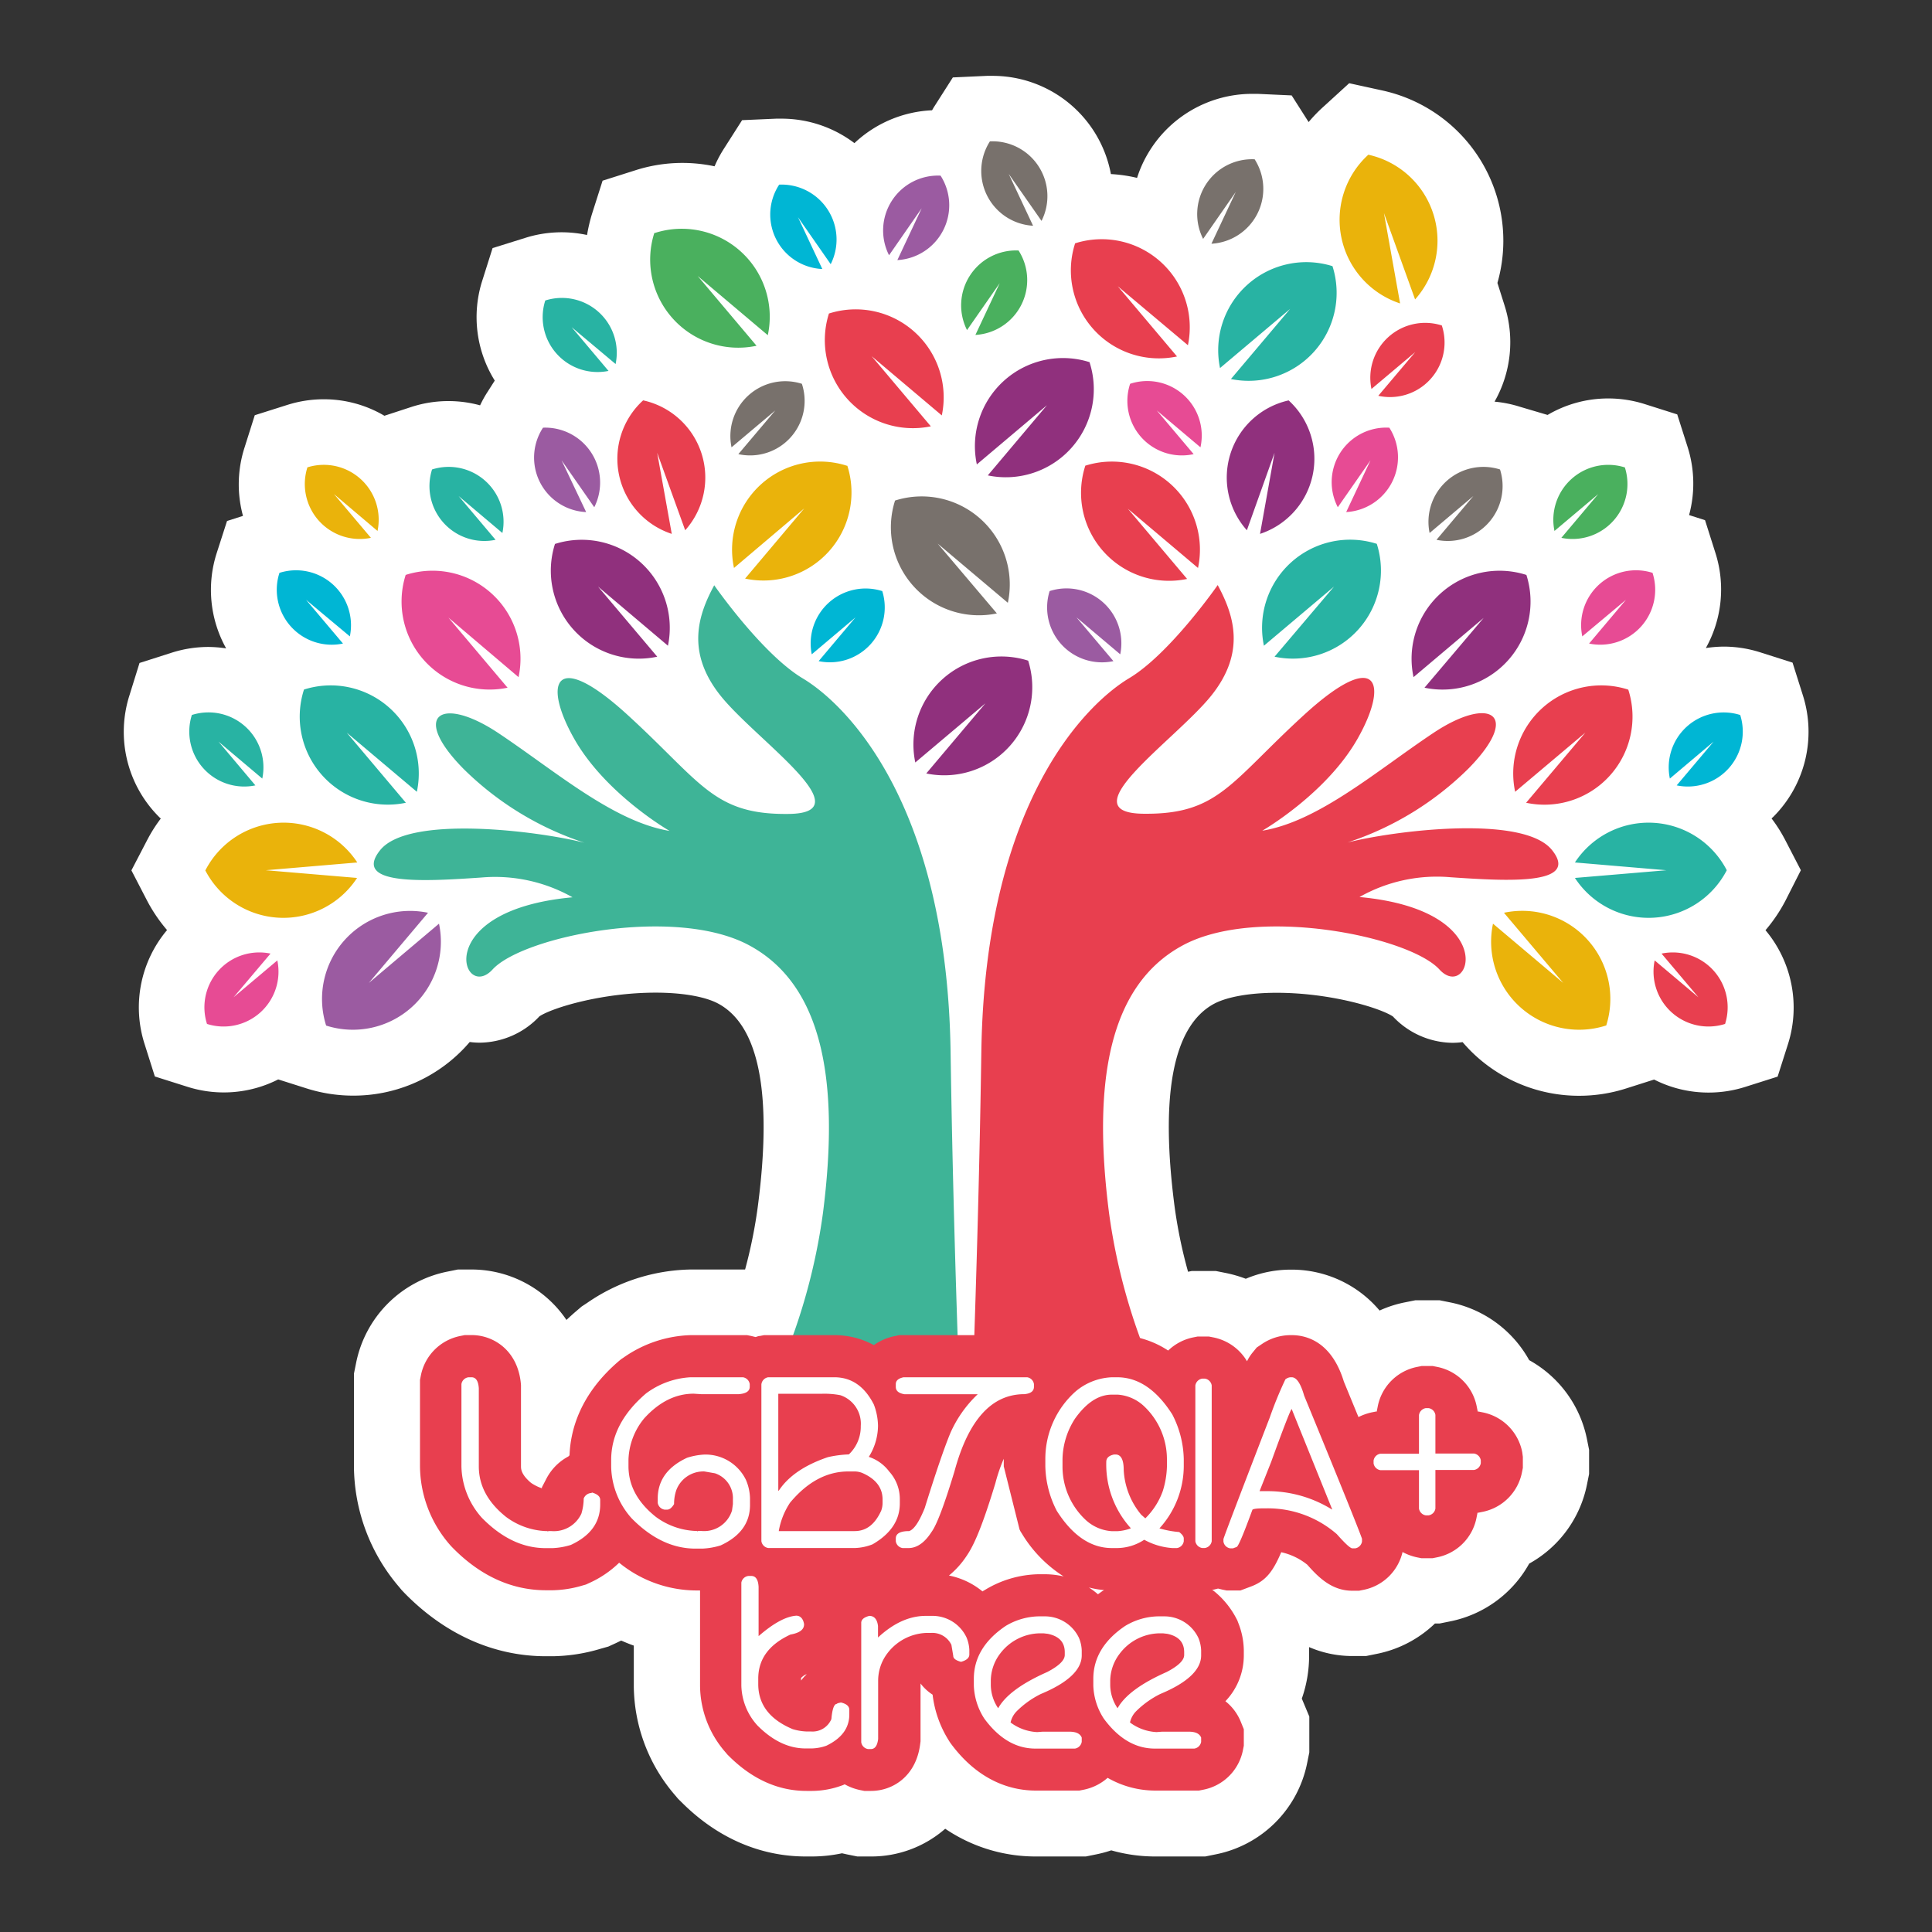 <svg id="Слой_1" data-name="Слой 1" xmlns="http://www.w3.org/2000/svg" xmlns:xlink="http://www.w3.org/1999/xlink" viewBox="0 0 283.46 283.46"><rect x="0" y="0" width="283.46" height="283.46" fill="#333333" stroke="none"/><defs><style>.cls-1,.cls-17{fill:none;}.cls-2{clip-path:url(#clip-path);}.cls-3{clip-path:url(#clip-path-2);}.cls-4,.cls-7{fill:#e83f4f;}.cls-5{fill:#fff;}.cls-6{fill:#3eb497;}.cls-10,.cls-11,.cls-12,.cls-13,.cls-14,.cls-15,.cls-6,.cls-7,.cls-8,.cls-9{fill-rule:evenodd;}.cls-8{fill:#28b3a3;}.cls-9{fill:#e74b94;}.cls-10{fill:#90307d;}.cls-11{fill:#9b5ba1;}.cls-12{fill:#eab30b;}.cls-13{fill:#00b6d4;}.cls-14{fill:#78716c;}.cls-15{fill:#4ab05e;}.cls-16{clip-path:url(#clip-path-3);}.cls-17{stroke:#70236d;stroke-miterlimit:10;stroke-width:2.45px;}.cls-18{fill:#f3f4f5;}.cls-19{fill:#d9d9d9;}.cls-20{fill:#70236e;}.cls-21{fill:#a6529a;}</style><clipPath id="clip-path"><path class="cls-1" d="M-137.1,341.86c-.1-.71-.21-1.43-.31-2.14a6.64,6.64,0,0,0-1.26-2.75,3.72,3.72,0,0,0-1.34-1.13c.07-.27.09-.55.18-.91v-.3c.11-.51.11-1,.21-1.43V333c0-.21.11-.41.11-.61,0-.41.1-.82.1-1.22a12.68,12.68,0,0,0-.21-2.86c-.31-1.12-.52-2.34-.94-3.46a9,9,0,0,0-1.57-3.16c-.42-.61-1-1.22-1.37-1.83a8.46,8.46,0,0,0-.94-1.12l-.63-.82-.63-.81a4.84,4.84,0,0,0-1.05-1,12,12,0,0,0-1.36-1l-.63-.41-.42-.2a11.9,11.9,0,0,1-1.68-1.12l-.73-.51c-.52-.3-.94-.61-1.47-.92a16.83,16.83,0,0,0-3-1.32c-.52-.2-1.15-.51-1.68-.71l-.63-.31c-1-.41-2-.81-3-1.12l-.84-.3a4.23,4.23,0,0,0-2-.34,15.2,15.2,0,0,0,.14-1.91,10.8,10.8,0,0,0-.21-2.64,17.21,17.21,0,0,0-.74-3.16,18.54,18.54,0,0,0-.84-2.24,11.23,11.23,0,0,0-1-1.94c-.32-.51-.63-1-1-1.52a2.06,2.06,0,0,0-.42-.62,9.76,9.76,0,0,0-.94-1.22,16.07,16.07,0,0,0-1.26-1.32,23.2,23.2,0,0,0-1.68-1.63l-.84-.71a17.06,17.06,0,0,0-1.57-1.33c-.42-.3-.94-.61-1.47-.92l-.42-.2-2.2-1.12-.31-.2a3.55,3.55,0,0,0-1-.41c-.63-.2-1.25-.51-1.78-.71a26.27,26.27,0,0,0-4.72-1.23,18,18,0,0,0-6.18.21,12,12,0,0,0-4.83,2.42l-.1-.49a1.49,1.49,0,0,0-.21-.71,6.18,6.18,0,0,0-.53-1.22c-.1-.31-.21-.51-.31-.82-.11-.1-.11-.2-.11-.4l-.1-.51a3.57,3.57,0,0,0-.31-.92l-.53-1.32-.1-.41a12.64,12.64,0,0,0-1.26-2.65l-.11-.2-.63-.92a8.17,8.17,0,0,1-.84-1.12,1.8,1.8,0,0,0-.31-.51l-.21-.41a9.5,9.5,0,0,0-1.78-2.24c-.32-.3-.63-.71-.95-1l-.94-1.12-.21-.2-.31-.31-.11-.1a2.82,2.82,0,0,0-.63-.51l-.63-.41c-.21-.1-.52-.3-.73-.4s-.32-.21-.53-.31-.41-.3-.62-.41l-.32-.2c-.31-.2-.63-.31-.94-.51a7.59,7.59,0,0,0-1.58-.71l-.52-.21-1.57-.61-.95-.3a7.42,7.42,0,0,0-1.67-.41l-1.16-.2a9.77,9.77,0,0,0-1.05-.31,25.86,25.86,0,0,0-3.88-.61h-.62l-.42-.1a1.39,1.39,0,0,0-.63-.1h-1.89a5.36,5.36,0,0,0-1.26.1h-.42l-.94.1a9.51,9.51,0,0,0-1.68.2l-.63.11-.63.2a5.51,5.51,0,0,1-1.26.2,7.22,7.22,0,0,0-2.09.61l-.32.21c-.21.1-.31.2-.52.3s-.32.1-.63.21a10,10,0,0,0-2.83,1.32,7.5,7.5,0,0,0-1.16.82c-.31.3-.84.71-1.25,1.12a9.4,9.4,0,0,0-.83.78l-.12-.27a5.15,5.15,0,0,1-.31-.72c-.21-.3-.42-.71-.63-1a2.66,2.66,0,0,1-.53-.61l-.21-.3-.21-.51a1.81,1.81,0,0,0-.52-.72l-.73-1-.21-.31-.95-1a8.93,8.93,0,0,0-1.05-.91l-.21-.11a6.89,6.89,0,0,0-.83-.61c-.42-.2-.74-.51-1.16-.71-.1-.1-.31-.2-.42-.41l-.31-.2a11.09,11.09,0,0,0-2.31-1.43c-.73-.3-1.47-.81-2.31-1.22l-.21-.1c-.1-.1-.2-.1-.41-.1l-.21-.11c-.21-.1-.53-.2-.74-.3s-.42-.1-.63-.2l-.73-.21c-.21,0-.32-.1-.53-.1l-.62-.2-.32-.11c-.31-.1-.63-.1-.94-.2a8.54,8.54,0,0,0-1.58-.2l-.52-.11a8.29,8.29,0,0,1-1.57-.1h-1a7.69,7.69,0,0,0-1.57.21,3.22,3.22,0,0,1-1.05.2,3.38,3.38,0,0,1-1,.1l-1.78.31a10.83,10.83,0,0,0-1.78.51c-.21.1-.32.1-.53.2a.39.39,0,0,0-.31.1,5.14,5.14,0,0,0-.53.1c-.2.11-.41.11-.62.31l-.95.41c-.31.2-.73.3-1.05.51l-.31.2c-.21.1-.53.31-.74.41a10.34,10.34,0,0,0-1.36.81c-.1.1-.31.21-.42.31l-.42.41c-.31.2-.63.4-1.05.71a20,20,0,0,0-1.57,1.32l-.21.31c-.1.1-.21.3-.31.41a3,3,0,0,1-.53.4,8.9,8.9,0,0,0-1.88,2l-.74,1-.84,1.22a3.9,3.9,0,0,0-.52.92l-.53.91a2.45,2.45,0,0,1-.42.72l-.21.3-.31.61c-.1.21-.21.51-.31.72s-.32.71-.42,1l-.32.4a3.19,3.19,0,0,0-.42.82c-.1.2-.1.51-.21.71s0,.1-.1.2c-.11.41-.21.72-.32,1.13l-.1.2c-.11.1-.11.3-.21.41-.11.3-.11.61-.21.91a15,15,0,0,0-.42,2.14,24.31,24.31,0,0,1-.42,2.65,10.81,10.81,0,0,0-.31,2.65,9.14,9.14,0,0,1-.11,1.73v1.73l-.1.71c0,.31-.11.72-.11,1a4.66,4.66,0,0,0,.11,1.23.9.9,0,0,0,.1.5v.31a6.72,6.72,0,0,1,.11,1.43v2a20.87,20.87,0,0,0,.41,2.45,5.36,5.36,0,0,1,.11,1.32v.51c.1.82.21,1.63.31,2.45l.11.61c.1.51.21,1.32.84,1.52h.06l-.17.11c-1.05.71-2.09,1.42-3,2.14-.63.5-1.47,1-2.2,1.63l-1.15.81c-1.26.92-2.83,2-4.3,3.26l-2.73,2.34a39.23,39.23,0,0,0-4.09,3.77,40.5,40.5,0,0,1-3.77,3.46,33.91,33.91,0,0,0-4,3.67c-.94.92-1.78,1.83-2.72,2.85-1.26,1.43-2.52,2.85-3.57,4.18A25.72,25.72,0,0,0-330,341.55a26.82,26.82,0,0,0-.42,10,13.26,13.26,0,0,0,.63,2.85c.21.91.53,1.73.74,2.65s.42,1.73.63,2.64c.42,1.53.84,3.06,1.36,4.79.31.92.63,1.73.94,2.55l.63,1.53c.63,1.52,1.16,3.26,1.89,5a45.91,45.91,0,0,0,1.78,4.27c.42.92.95,1.84,1.37,2.75.31.62.73,1.33,1,1.94l.95,1.83c.42.82.84,1.53,1.36,2.45.74,1.32,1.78,3,2.73,4.48.94,1.73,1.78,3.46,2.72,5.3l.74,1.42c1.57,3.06,3.35,6.32,5.66,10.09l.42.61a87.18,87.18,0,0,0,6.29,9,11.4,11.4,0,0,0,1.05,1.22l.63.82c.31.4.63.71.94,1.12s.95,1,1.37,1.63a19.1,19.1,0,0,0,2.09,2,2.57,2.57,0,0,0,.63.51c.84.72,1.57,1.53,2.62,2.35l.84.71h0a4.92,4.92,0,0,0-.31,2.44,21.71,21.71,0,0,0,.21,2.45c.1.92.21,1.83.31,2.65.11.51.11,1.12.21,1.73s.11,1.12.21,1.63v1.42l.11,1.74a11.23,11.23,0,0,1,.1,1.83c.11,1.22.11,2.34.11,3.56v4.59l.1,2.85v.2a58.33,58.33,0,0,1-.1,6.11,20.65,20.65,0,0,0-.11,2.55v6.62a20,20,0,0,1-.21,2.65,25.43,25.43,0,0,0-.21,2.85v1.83a14,14,0,0,1-.1,1.94l-.11.92a5,5,0,0,0-.1,1.22c-.11,1.32-.21,2.75-.32,4.18-.21,1.93-.42,3.66-.63,5.39-.1.92-.21,1.73-.31,2.55s-.21,1.63-.32,2.44l-.1.62c-.11.61-.11,1.22-.21,1.83v1.12a3.59,3.59,0,0,1-.11,1c-.1.71-.31,1.53-.41,2.34s-.32,1.53-.53,2.34a17.88,17.88,0,0,0-.21,2V508c-.1.91-.21,1.83-.31,2.75l-.21,1.73c-.11.4-.11.81-.21,1.22l-.21.71a17.85,17.85,0,0,0-.42,2.55,15,15,0,0,0-.21,1.63c-.11.71-.21,1.32-.32,2.65a5.73,5.73,0,0,1-.42,2.34,10,10,0,0,0-.62,2.55,10.37,10.37,0,0,0-.21,1.83,19.38,19.38,0,0,1-.42,2.55,76,76,0,0,0-1.79,9.88,6.79,6.79,0,0,0-.1,1.42,5.85,5.85,0,0,1-.11,1.33c-.1.4-.21.81-.31,1.22a17.42,17.42,0,0,0-.42,2.34c0,.41-.1.82-.1,1.32v.82a23,23,0,0,1-.42,2.55c-.11.71-.32,1.42-.42,2.14a7,7,0,0,0-.11,1.52c0,.31-.1.72-.1,1s-.11.71-.11,1a5.21,5.21,0,0,0-.21,1.32c-.21,1.53-.42,3.47-.73,5.4l-.11.72c-.21,1.63-.42,3.36-.73,5.5v.4c-.11,1.73-.32,3.47-.42,5.2v1.22l-.11.71a3.21,3.21,0,0,0-.1,1v1.83a8.63,8.63,0,0,1-.11,1.63c-.1,1.33-.2,2.75-.31,4.08l-.1,1.12a28.36,28.36,0,0,0-.11,3v1.53c0,.31,0,.41.11.51a13.94,13.94,0,0,1,.1,2v3a18.1,18.1,0,0,0,.31,2.14v.21a6,6,0,0,0,.35,1.25v0a.26.26,0,0,0,.1.21c.07.15.12.3.19.45.21.41.53.51.74.41a.56.56,0,0,0,.2-.37c6,1.7,33.62,3.15,62.23,3.93s58.21.88,68.23-.09l-8.92-.55c3.82-.18,7.61-.37,11.32-.59,0,.17.07.35.11.52s.07.17.1.25c.59-.14.92-.29.94-.45a27.66,27.66,0,0,0,.32-3.77v-3.57c0-1.22-.11-2.34-.11-3.46a19.91,19.91,0,0,1-.1-2.44v-2.65a21.69,21.69,0,0,0,0-2.55v-5c0-2.65,0-5.4-.11-8.15v-.71c0-.92-.1-1.83-.1-3-.1-1.33-.21-2.65-.21-3.87v-2.86c0-2.64-.1-5.29-.21-7.84s-.1-4.89-.21-7.64v-.71c0-.41-.1-.71-.1-1.12V545c-.11-.71-.11-1.53-.21-2.24l-.21-1.94-.21-2.14a7.08,7.08,0,0,1-.11-1.52c0-.61-.1-1.33-.1-1.94v-.92a27.52,27.52,0,0,0-.21-2.85c-.11-1.53-.21-3-.42-4.58,0-.51-.11-1-.11-1.63-.1-1.43-.21-3-.31-4.38l-.21-2.55c-.21-1.63-.32-3-.53-4.48-.1-1-.21-2-.41-3s-.11-1.74-.21-3c-.21-3.46-.53-7-.95-10.59a10.08,10.08,0,0,1-.1-1.63v-2.75a15.88,15.88,0,0,0-.21-2l-.32-3-.31-3.36-.11-1.13c-.1-.91-.1-1.62-.21-2.54-.1-1.33-.21-3-.31-4.58-.11-.51-.11-1.13-.21-1.63l-.21-1.74c-.11-1.12-.21-2.34-.21-3.46-.11-1.93-.21-3.87-.42-5.91l-.1-.91a8.13,8.13,0,0,1-.11-1.63V447.08c.11-1.43.11-2.86.21-4.38l.31-3.26c.11-1,.21-1.94.42-3,.11-.81.21-1.63.32-2.44l.21-.92.42-1.93c.21-.82.31-1.63.52-2.45a21.53,21.53,0,0,1,.95-3.05c.1-.51.41-.92.52-1.43h0c.11-.2.31-.51.42-.71l.21-.31c.1-.2.31-.41.42-.61a4.85,4.85,0,0,0,.52-1.32,2.69,2.69,0,0,1,.42-.72l.11-.3a4.92,4.92,0,0,0,.52-1.33l.11-.3a.77.77,0,0,0-.08-.88,10.08,10.08,0,0,1,.92-1.67l.31-.41.63-1.12c.42-.81.84-1.52,1.36-2.34,1.16-1.73,2.52-3.56,3.78-5.4,1.57-2.14,3.35-4.27,5.24-6.41a76.87,76.87,0,0,0,5-6.42c.53-.71.95-1.43,1.47-2.14a24.36,24.36,0,0,0,1.36-2.24c.53-.92,1-1.94,1.47-2.85l.95-2.14c.31-.71.62-1.43.94-2.14.42-1,.73-2,1.15-3.06.42-1.32.74-2.75.95-3.76.1-.51.21-1,.31-1.53l.21-.92c.21-1.32.53-2.75.84-4.48l.42-2,.63-4c.31-2.55.63-5.09.73-7.54.11-.91.32-2.75.53-4.07.1-.61.21-1.22.31-1.63A30.83,30.83,0,0,0-137.1,341.86Z"/></clipPath><clipPath id="clip-path-2"><rect class="cls-1" x="-464.12" y="235.13" width="428.7" height="429.5"/></clipPath><clipPath id="clip-path-3"><path class="cls-1" d="M565.72,106.27,565.6,105a19.24,19.24,0,0,0-.5-3.36c.1.33.15.59.18.73l0-.2a107.76,107.76,0,0,0-13.7-39.31c-1.66-2.86-2.37-4-4-6.39s-5.39-7.29-7.43-9.66a116.87,116.87,0,0,0-13.21-12.93,119.27,119.27,0,0,0-16.07-11c-1.57-.86-7.89-4-9.5-4.7l-1.36-.6a104,104,0,0,0-14.41-4.85l-2.48-.62a47.55,47.55,0,0,0-4.94-1.07l-3.08-.5A76.91,76.91,0,0,0,464,9.41c-2.43-.12-4.07-.17-5.65-.17s-3.23,0-5.66.17a76.62,76.62,0,0,0-11.1,1.14l-3.08.5a46.91,46.91,0,0,0-4.93,1.07l-2.47.61a104.22,104.22,0,0,0-14.43,4.86l-1.37.6c-1.61.69-7.93,3.84-9.5,4.7a119.27,119.27,0,0,0-16.07,11A113.43,113.43,0,0,0,369.07,56.5c-1.62,2.4-2.33,3.53-4,6.39a106.18,106.18,0,0,0-12.59,32.92,107.49,107.49,0,0,0,6.3,63.25c1.28,3,4.59,9.63,6.22,12.41,1.15,2,4.23,6.69,5.57,8.56l.71,1a8.08,8.08,0,0,0,6.63,3.55,8.69,8.69,0,0,0,5.52-2.12c.61-.49,1.21-.95,1.77-1.36l1.77-1.33a4.87,4.87,0,0,0,0,.66l-2,4.36c-.46,1-1.42,3.26-1.8,4.44A9.35,9.35,0,0,0,383,195c-.64.7-1.31,1.43-1.53,1.69-.54.61-6,6.49-7.65,8.27A8.84,8.84,0,0,0,371.1,211a10.27,10.27,0,0,0,1.27,4.58,15.76,15.76,0,0,0,9.12,8.08,8.74,8.74,0,0,0,2.91.52c3.81,0,5.68-2.08,8.76-5.52l.14-.15c.77-.87,1.53-1.71,1.72-1.91.38-.4,1.61-1.8,1.86-2.08.63-.71,1.22-1.38,1.41-1.58l.52-.57c.29.55.55,1,.72,1.27,2,3.19,4.86,4,9.64,5.45.3.09.95.29,1.45.46.78.25,1.95.58,2.79.78l1.61.41,1.56.45c.49.14,1.48.39,2.19.57l.43.11a33.86,33.86,0,0,1,2.5,4.29c.69,1.4,3.82,8.64,4.29,9.88a7.76,7.76,0,0,0,7.4,5.65,9,9,0,0,0,4.66-1.45c.45-.24,2.81-1.46,5.47-2.81,6.74-3.44,8.84-4.58,10-5.32A19.85,19.85,0,0,0,458.1,229a10,10,0,0,0,2.13-2.41,8.59,8.59,0,0,0,1,1.3,14.28,14.28,0,0,0,4.24,3.2,76.45,76.45,0,0,0,7.94,4.23c2.5,1.24,5.81,2.89,7.35,3.67,3.29,1.65,4.65,2.1,6.34,2.1h3l2.19-2.06c1.38-1.29,1.8-2.35,3.36-6.31,2.94-7.43,4.69-10.39,5.45-11.48.11,0,3.4-1,3.4-1,3.16-.91,4.09-1.2,8.29-2.54l6.17-2,1.82-3.34c.87,1,1.87,2.07,2.57,2.83l1.69,1.89c.73.83,1.84,2.06,2.46,2.73s1,1.15,1.14,1.27a8.07,8.07,0,0,0,10.21,2.25l1.44-.73a15.26,15.26,0,0,0,4-2.85s4.13-4.45,4.13-8.76c0-3-1.74-5.15-3.37-6.88-2-2.14-2.41-2.55-4.29-4.6-1-1.1-2.15-2.34-2.55-2.76l-1.86-2a9.38,9.38,0,0,0,0-7.29c-.49-1.29-1.25-3-2-4.52a19.52,19.52,0,0,0-1.81-3.09l0-.09c.44.35,1,.73,1.57,1.14.36.23.73.49.91.61a7.76,7.76,0,0,0,4.63,1.52c4.44,0,6.34-2.89,9-6.88,9.22-14,15.58-34.41,16.89-46.49A104.29,104.29,0,0,0,565.72,106.27Z"/></clipPath></defs><g class="cls-2"><g class="cls-3"><path class="cls-4" d="M-194.72,603.33l201.1,7.9V234.83l-166.8,2.8Z"/></g></g><path class="cls-5" d="M264.22,127.68l-2.3-4.44a21.68,21.68,0,0,0-2-3.16l.24-.22A17.65,17.65,0,0,0,264.51,102L263,97.22l-4.77-1.52a17.7,17.7,0,0,0-5.36-.83,18.47,18.47,0,0,0-2.59.21,17.63,17.63,0,0,0,1.39-14l-1.51-4.76-2.34-.75a17.7,17.7,0,0,0-.22-10l-1.52-4.77-4.76-1.51a17.75,17.75,0,0,0-5.36-.83,17.51,17.51,0,0,0-8.9,2.42L223,59.68a17.54,17.54,0,0,0-3.72-.75,17.67,17.67,0,0,0,1.47-14.1l-1.05-3.32a22.56,22.56,0,0,0-16.86-28.23l-4.89-1.07-3.69,3.37A22,22,0,0,0,192,17.91L189.51,14l-5-.23h-.81a17.74,17.74,0,0,0-15.33,8.85,17.09,17.09,0,0,0-1.54,3.48,21.29,21.29,0,0,0-3.84-.56,17.65,17.65,0,0,0-17.39-14.41h-.8l-5,.23-2.69,4.22c-.13.19-.24.4-.36.6A17.76,17.76,0,0,0,125.36,21a17.72,17.72,0,0,0-10.68-3.59l-.8,0-5,.22-2.69,4.22a17.82,17.82,0,0,0-1.35,2.55A22.64,22.64,0,0,0,93.17,25l-4.76,1.51-1.52,4.77a24.35,24.35,0,0,0-.76,3.2,17.67,17.67,0,0,0-9.09.43L72.27,36.4l-1.51,4.77a17.59,17.59,0,0,0,1.83,14.67L71.5,57.55a16.36,16.36,0,0,0-1.06,1.92,17.6,17.6,0,0,0-10,.21L56.4,61a17.47,17.47,0,0,0-8.89-2.42,17.7,17.7,0,0,0-5.36.83l-4.77,1.51-1.51,4.77a17.61,17.61,0,0,0-.22,10l-2.34.75L31.8,81.13a17.63,17.63,0,0,0,1.38,14,18.47,18.47,0,0,0-2.59-.21,17.75,17.75,0,0,0-5.36.83l-4.76,1.52L19,102a17.63,17.63,0,0,0,4.36,17.88c.07.08.16.14.23.22a21.63,21.63,0,0,0-2,3.16l-2.31,4.44,2.3,4.44a23.11,23.11,0,0,0,2.93,4.32,17.61,17.61,0,0,0-3.3,16.71l1.51,4.77,4.77,1.51a17.64,17.64,0,0,0,13.33-1.08l4.16,1.32a22.61,22.61,0,0,0,6.83,1.06h0a22.4,22.4,0,0,0,15.95-6.61c.41-.41.79-.83,1.16-1.26a11.67,11.67,0,0,0,1.46.1,12.17,12.17,0,0,0,8.77-3.87c1.92-1.26,9.17-3.47,17.06-3.47,3.9,0,7.23.58,9.13,1.59,6,3.19,8,13.15,5.87,29.6a71.54,71.54,0,0,1-1.89,9.43h-8a27.5,27.5,0,0,0-15.16,4.89l-.82.54-.75.64c-.52.44-1,.88-1.48,1.33a16.83,16.83,0,0,0-13.93-7.4h-2l-1.54.31A17.07,17.07,0,0,0,52.24,200l-.31,1.54v13.63a27.46,27.46,0,0,0,6.62,17.66l.4.48.43.45c5.88,6,13.05,9.24,20.71,9.24h1a25.4,25.4,0,0,0,7-1.09l1.17-.33,1.11-.51.77-.37c.61.27,1.23.52,1.85.74v5.92a24.78,24.78,0,0,0,6.08,16.06l.42.5.47.46c5.23,5.26,11.55,8,18.29,8h.88a21.55,21.55,0,0,0,4.41-.47l.71.16,1.54.31h2a16.47,16.47,0,0,0,10.89-4.07,23.62,23.62,0,0,0,13.27,4.07h7.36l1.53-.31a18.28,18.28,0,0,0,2.2-.59,23.66,23.66,0,0,0,6.43.9h7.36l1.53-.31a17.07,17.07,0,0,0,13.43-13.43l.31-1.53v-5.26L191,249.22a19,19,0,0,0,1.07-6.34v-.74c0-.16,0-.32,0-.48a16,16,0,0,0,6.36,1.31h2l1.53-.31a17.12,17.12,0,0,0,8.57-4.46h.68l1.53-.31a17.07,17.07,0,0,0,11.62-8.48,17.08,17.08,0,0,0,8.48-11.61l.31-1.54v-3.54l-.31-1.55a17.08,17.08,0,0,0-8.48-11.61,17.1,17.1,0,0,0-11.62-8.48l-1.54-.31h-3.53l-1.54.31a16.68,16.68,0,0,0-3.72,1.2,16.85,16.85,0,0,0-12.85-6h-.21a16.93,16.93,0,0,0-6.57,1.34,18.5,18.5,0,0,0-2.84-.83l-1.55-.31h-3.54l-.54.11a70.66,70.66,0,0,1-2-9.74c-2.12-16.45-.14-26.41,5.86-29.6,1.91-1,5.23-1.59,9.13-1.59,7.89,0,15.14,2.21,17.06,3.47a12.19,12.19,0,0,0,8.77,3.87,11.67,11.67,0,0,0,1.46-.1c.37.43.76.85,1.16,1.26a22.42,22.42,0,0,0,15.95,6.61h0a22.62,22.62,0,0,0,6.84-1.06l4.15-1.32a17.58,17.58,0,0,0,8,1.91h0a17.75,17.75,0,0,0,5.36-.83l4.76-1.51,1.52-4.77a17.66,17.66,0,0,0-3.3-16.71,23.07,23.07,0,0,0,2.92-4.32Z"/><path class="cls-6" d="M114.48,200.69A88.45,88.45,0,0,0,120.74,178c2.48-19.33,0-33.55-10.91-39.35s-33.14-1.25-37.56,3.59S63,133.58,84,131.65a23.12,23.12,0,0,0-13.4-2.9c-8.15.55-19,1.24-14.84-4s23.2-2.83,30-1.1A45.3,45.3,0,0,1,68,112.8c-7.87-8-3.18-10.77,5.11-5.25s16.85,13,25.13,14.36c0,0-9.39-5.39-14-13.53s-3-13.4,7.87-3.46,12.57,14.64,23.62,14.5-4.7-10.77-9.94-17.26-3.32-12-1-16.29c0,0,7,10.08,13,13.67s21.13,17.81,21.68,54.82c.25,16.95.74,33.43,1.19,46.33Z"/><path class="cls-7" d="M169,200.69A88,88,0,0,1,162.72,178c-2.48-19.33,0-33.55,10.91-39.35s33.14-1.25,37.56,3.59,9.26-8.7-11.73-10.63a23.07,23.07,0,0,1,13.39-2.9c8.15.55,19.06,1.24,14.85-4s-23.2-2.83-30-1.1a45.3,45.3,0,0,0,17.74-10.84c7.87-8,3.18-10.77-5.11-5.25s-16.84,13-25.13,14.36c0,0,9.39-5.39,14-13.53s3-13.4-7.87-3.46-12.57,14.64-23.61,14.5,4.69-10.77,9.94-17.26,3.31-12,1-16.29c0,0-7,10.08-13,13.67s-21.13,17.81-21.68,54.82c-.25,16.95-.74,33.43-1.19,46.33Z"/><path class="cls-8" d="M44.6,101.17a12.92,12.92,0,0,1,16.56,15l-10.29-8.68,8.68,10.29A12.92,12.92,0,0,1,44.6,101.17"/><path class="cls-9" d="M59.52,84.35a12.91,12.91,0,0,1,16.56,15L65.79,90.61l8.68,10.29A12.92,12.92,0,0,1,59.52,84.35"/><path class="cls-10" d="M81.48,79.79A12.92,12.92,0,0,1,98,94.74L87.74,86.06l8.69,10.29a12.91,12.91,0,0,1-15-16.56"/><path class="cls-11" d="M47.85,150.47a12.91,12.91,0,0,0,16.56-14.95l-10.29,8.69,8.68-10.29a12.92,12.92,0,0,0-14.95,16.55"/><path class="cls-12" d="M30.11,127.68a12.91,12.91,0,0,0,22.28,1.13L39,127.68l13.42-1.14a12.92,12.92,0,0,0-22.28,1.14"/><path class="cls-12" d="M124.25,68.33a12.92,12.92,0,0,0-16.56,15L118,74.59l-8.68,10.3a12.92,12.92,0,0,0,15-16.56"/><path class="cls-9" d="M30.37,150.23a8.05,8.05,0,0,0,10.32-9.32l-6.42,5.41,5.42-6.41a8.05,8.05,0,0,0-9.32,10.32"/><path class="cls-8" d="M28.15,104.9a8.06,8.06,0,0,1,10.33,9.33l-6.42-5.42,5.41,6.42a8.06,8.06,0,0,1-9.32-10.33"/><path class="cls-13" d="M41,84.05a8.06,8.06,0,0,1,10.33,9.32L44.9,88l5.42,6.42A8.06,8.06,0,0,1,41,84.05"/><path class="cls-8" d="M63.39,68.88A8.05,8.05,0,0,1,73.71,78.2l-6.42-5.42,5.42,6.42a8.05,8.05,0,0,1-9.32-10.32"/><path class="cls-7" d="M94.36,58.74a11.6,11.6,0,0,1,6.17,19.06L96.42,66.43l2.14,11.9a11.6,11.6,0,0,1-4.2-19.59"/><path class="cls-14" d="M117.65,56.31a8.05,8.05,0,0,0-10.32,9.32l6.42-5.41-5.42,6.41a8,8,0,0,0,9.32-10.32"/><path class="cls-11" d="M79.63,62.75a8.06,8.06,0,0,1,7.56,11.67l-4.8-6.89L86,75.13a8,8,0,0,1-6.33-12.38"/><path class="cls-12" d="M45.07,68.58A8.05,8.05,0,0,1,55.39,77.9L49,72.49l5.42,6.42a8.06,8.06,0,0,1-9.32-10.33"/><path class="cls-13" d="M129.43,86.72A8.06,8.06,0,0,0,119.1,96l6.42-5.42L120.11,97a8.05,8.05,0,0,0,9.32-10.32"/><path class="cls-7" d="M238.86,101.17a12.92,12.92,0,0,0-16.56,15l10.3-8.68-8.69,10.29a12.92,12.92,0,0,0,15-16.56"/><path class="cls-10" d="M223.94,84.35a12.91,12.91,0,0,0-16.55,15l10.29-8.69L209,100.9a12.91,12.91,0,0,0,14.95-16.55"/><path class="cls-8" d="M202,79.79a12.92,12.92,0,0,0-16.56,14.95l10.29-8.68L187,96.35a12.92,12.92,0,0,0,15-16.56"/><path class="cls-12" d="M235.61,150.47a12.91,12.91,0,0,1-16.56-14.95l10.3,8.69-8.69-10.29a12.92,12.92,0,0,1,15,16.55"/><path class="cls-8" d="M253.35,127.68a12.91,12.91,0,0,1-22.28,1.13l13.42-1.13-13.42-1.14a12.92,12.92,0,0,1,22.28,1.14"/><path class="cls-7" d="M159.22,68.33a12.92,12.92,0,0,1,16.55,15l-10.29-8.69,8.69,10.3a12.91,12.91,0,0,1-14.95-16.56"/><path class="cls-7" d="M253.1,150.23a8.06,8.06,0,0,1-10.33-9.32l6.42,5.41-5.41-6.41a8.05,8.05,0,0,1,9.32,10.32"/><path class="cls-13" d="M255.31,104.9A8.06,8.06,0,0,0,245,114.23l6.42-5.42L246,115.23a8.06,8.06,0,0,0,9.32-10.33"/><path class="cls-9" d="M242.47,84.05a8.05,8.05,0,0,0-10.32,9.32L238.56,88l-5.41,6.42a8.06,8.06,0,0,0,9.32-10.33"/><path class="cls-14" d="M220.08,68.88a8.06,8.06,0,0,0-10.33,9.32l6.42-5.42-5.41,6.42a8.05,8.05,0,0,0,9.32-10.32"/><path class="cls-10" d="M189.1,58.74a11.6,11.6,0,0,0-6.16,19.06L187,66.43l-2.13,11.9a11.6,11.6,0,0,0,4.19-19.59"/><path class="cls-9" d="M165.81,56.31a8,8,0,0,1,10.32,9.32l-6.41-5.41,5.41,6.41a8,8,0,0,1-9.32-10.32"/><path class="cls-9" d="M203.84,62.75a8,8,0,0,0-7.56,11.67l4.8-6.89-3.57,7.6a8.05,8.05,0,0,0,6.33-12.38"/><path class="cls-15" d="M238.4,68.58a8.06,8.06,0,0,0-10.33,9.32l6.42-5.41-5.41,6.42a8.06,8.06,0,0,0,9.32-10.33"/><path class="cls-11" d="M154,86.72A8.05,8.05,0,0,1,164.36,96l-6.42-5.42L163.36,97A8.05,8.05,0,0,1,154,86.72"/><path class="cls-10" d="M150.85,96.93a12.91,12.91,0,0,0-16.56,14.94l10.29-8.68-8.68,10.29a12.92,12.92,0,0,0,14.95-16.55"/><path class="cls-14" d="M131.32,73.44a12.92,12.92,0,0,1,16.55,15l-10.29-8.68L146.26,90a12.91,12.91,0,0,1-14.94-16.56"/><path class="cls-10" d="M159.87,53.14a12.92,12.92,0,0,0-16.55,15l10.29-8.69-8.68,10.3a12.91,12.91,0,0,0,14.94-16.56"/><path class="cls-7" d="M121.62,46a12.91,12.91,0,0,1,16.56,14.95l-10.29-8.69,8.68,10.29A12.92,12.92,0,0,1,121.62,46"/><path class="cls-15" d="M149.44,36.75a8.06,8.06,0,0,0-7.56,11.68l4.8-6.89-3.57,7.6a8.06,8.06,0,0,0,6.33-12.39"/><path class="cls-15" d="M96.09,34.18a12.91,12.91,0,0,1,16.56,15l-10.29-8.69L111,50.73a12.92,12.92,0,0,1-15-16.55"/><path class="cls-13" d="M114.32,27.09a8.06,8.06,0,0,1,7.56,11.67l-4.8-6.89,3.57,7.6a8,8,0,0,1-6.33-12.38"/><path class="cls-8" d="M80,44.09a8.05,8.05,0,0,1,10.32,9.32L83.87,48l5.41,6.42A8.05,8.05,0,0,1,80,44.09"/><path class="cls-7" d="M157.74,35.7a12.92,12.92,0,0,1,16.55,14.95L164,42l8.69,10.3A12.91,12.91,0,0,1,157.74,35.7"/><path class="cls-8" d="M195.5,39.05A12.92,12.92,0,0,0,179,54l10.29-8.68-8.69,10.29A12.91,12.91,0,0,0,195.5,39.05"/><path class="cls-14" d="M184.08,23.37a8.05,8.05,0,0,0-7.56,11.68l4.79-6.89-3.57,7.6a8.06,8.06,0,0,0,6.34-12.39"/><path class="cls-11" d="M138,25.77a8.05,8.05,0,0,0-7.56,11.68l4.79-6.9-3.57,7.61A8.06,8.06,0,0,0,138,25.77"/><path class="cls-14" d="M145.25,20.74a8.05,8.05,0,0,1,7.56,11.67L148,25.52l3.57,7.6a8.05,8.05,0,0,1-6.33-12.38"/><path class="cls-7" d="M211.54,47.75a8.05,8.05,0,0,0-10.32,9.32l6.42-5.41-5.42,6.41a8,8,0,0,0,9.32-10.32"/><path class="cls-12" d="M200.76,22.7a12.92,12.92,0,0,1,6.86,21.23l-4.57-12.67,2.37,13.26a12.92,12.92,0,0,1-4.66-21.82"/><path class="cls-4" d="M223.34,213.07a7.37,7.37,0,0,0-5.86-5.86l-.6-.12h-.09V207l-.12-.6a7.36,7.36,0,0,0-5.86-5.86l-.6-.12h-1.63l-.6.12a7.34,7.34,0,0,0-5.85,5.86l-.12.6v.09h-.1l-.6.12a8.31,8.31,0,0,0-2,.7l-2.14-5.2c-1.81-5.92-5.55-6.82-7.65-6.82h-.21a7.53,7.53,0,0,0-4.16,1.3l-.77.52-.59.72a6.57,6.57,0,0,0-.83,1.29,7.41,7.41,0,0,0-5-3.51l-.61-.12h-1.63l-.6.12a7.45,7.45,0,0,0-3.73,1.94,13.65,13.65,0,0,0-7.52-2.26h-.74a14.06,14.06,0,0,0-7.38,2.2,7.47,7.47,0,0,0-3.88-2.08l-.6-.12H131.94l-.61.13a8,8,0,0,0-3.12,1.33,12.09,12.09,0,0,0-5.8-1.46H112.1l-.6.12c-.22,0-.43.1-.64.16l-.65-.16-.6-.12h-8.29a18,18,0,0,0-9.86,3.31l-.32.21-.3.25c-5.71,4.86-7.14,10.11-7.28,13.86l-.17.17A7.72,7.72,0,0,0,80.14,217l-.63,1.21v.15a6.66,6.66,0,0,1-1.59-.79c-1.48-1.24-1.48-2.07-1.48-2.44v-11.9c-.37-5.05-4-7.35-7.24-7.35h-1l-.6.12a7.36,7.36,0,0,0-5.86,5.86l-.12.6v12.67A17.74,17.74,0,0,0,66,226.64l.16.18.17.18c4.08,4.19,8.72,6.32,13.79,6.32h1a16.39,16.39,0,0,0,4.39-.71l.46-.13.43-.2a15.2,15.2,0,0,0,4.44-3,18,18,0,0,0,11.3,4.07h.57v14a15,15,0,0,0,3.82,9.84l.16.2.18.18c3.42,3.44,7.28,5.19,11.45,5.19h.88a12.87,12.87,0,0,0,4.16-.74l.34-.12.23-.11a7.89,7.89,0,0,0,2.28.85l.6.12h1c3.15,0,6.61-2.13,7.2-6.9l.05-.38V247a7,7,0,0,0,1.77,1.64,16.16,16.16,0,0,0,2.37,6.71l.15.24.16.23c4.21,5.69,9.1,6.89,12.45,6.89h6.41l.6-.12a7.58,7.58,0,0,0,3.54-1.75,14,14,0,0,0,7,1.87h6.4l.6-.12a7.36,7.36,0,0,0,5.86-5.86l.12-.6v-2.42l-.45-1.11a7.38,7.38,0,0,0-2.25-3,9.72,9.72,0,0,0,2.7-6.72v-.74a11.24,11.24,0,0,0-.8-4l-.15-.4-.2-.38a12.7,12.7,0,0,0-3.5-4.13l.23,0,.64-.16.65.16.6.12H182l1.62-.61c2.14-.82,3.18-2.24,4.36-5a9.19,9.19,0,0,1,3.83,1.84c1.58,1.79,3.56,3.81,6.59,3.81h1l.6-.12a7.35,7.35,0,0,0,5.78-5.56,7.92,7.92,0,0,0,2.17.79l.6.12h1.63l.6-.12a7.36,7.36,0,0,0,5.86-5.86l.12-.6v-.09h.09l.6-.12a7.37,7.37,0,0,0,5.86-5.86l.12-.6v-1.63ZM162,233.29l-.18.1-.18.12-.55.4a11.92,11.92,0,0,0-1.33-1,13.28,13.28,0,0,0,2.28.39Zm-44.47,13.35v-.32c0-.08,0-.12,0-.13a2.51,2.51,0,0,1,.67-.5l.17-.05A6.44,6.44,0,0,0,117.48,246.64Zm32.06-22.23.15.3.18.28a19.08,19.08,0,0,0,6.14,6.3,12.37,12.37,0,0,0-2.82-.32h-.88a15.67,15.67,0,0,0-7.88,2.32l-.18.1-.15.1a11.11,11.11,0,0,0-4.92-2.33,12.73,12.73,0,0,0,2.57-2.85c1-1.45,2.18-3.92,4.22-10.63l.05-.18a24.6,24.6,0,0,1,1.2-3.47v1.11"/><path class="cls-5" d="M68.77,202.07h.41c.64,0,1,.54,1.07,1.62v11.45q0,4.23,4,7.42a10.49,10.49,0,0,0,5.86,2.08h.2l.07.07.07-.07h.47a4.45,4.45,0,0,0,4.38-2.56,7.93,7.93,0,0,0,.34-2.22,1.27,1.27,0,0,1,1.14-.81l.07-.07c.81.23,1.21.59,1.21,1.08v.68c0,2.62-1.43,4.6-4.31,5.93a10.46,10.46,0,0,1-2.69.47h-1q-5,0-9.36-4.45a11.65,11.65,0,0,1-3-7.55V203.08A1.19,1.19,0,0,1,68.77,202.07Z"/><path class="cls-5" d="M101.32,202.07H109a1.19,1.19,0,0,1,1,1v.4c0,.64-.54,1-1.61,1.08h-5.53l-1.08-.07c-2.66,0-5.09,1.22-7.28,3.64a10,10,0,0,0-2.29,6v1q0,4.23,4,7.42a10.49,10.49,0,0,0,5.86,2.08h.2l.07.07.07-.07h.47a4.29,4.29,0,0,0,4.52-3l.13-.94V220a3.85,3.85,0,0,0-2.63-3.84l-1.55-.27a4.24,4.24,0,0,0-4.11,2.7,6.19,6.19,0,0,0-.34,2.09c-.33.54-.67.81-1,.81h-.4a1.2,1.2,0,0,1-1-1v-.61q0-4,4.31-6a9.94,9.94,0,0,1,2.56-.47,6.6,6.6,0,0,1,6.07,3.71,7.24,7.24,0,0,1,.6,2.69v1c0,2.62-1.43,4.6-4.31,5.93a10.46,10.46,0,0,1-2.69.47h-1q-5,0-9.37-4.45a11.69,11.69,0,0,1-3-7.55v-1q0-5.4,5.12-9.77A12,12,0,0,1,101.32,202.07Z"/><path class="cls-5" d="M112.71,202.07h9.7q3.77,0,5.8,4a9.15,9.15,0,0,1,.61,3.1,8.71,8.71,0,0,1-1.35,4.58,6.12,6.12,0,0,1,3,2.16,6,6,0,0,1,1.55,4v.67q0,3.68-4,6a7.68,7.68,0,0,1-2.49.54H112.71a1.19,1.19,0,0,1-1-1v-23A1.19,1.19,0,0,1,112.71,202.07Zm1.48,2.42v14.22h.07q2.1-3.19,7.21-4.92a16.56,16.56,0,0,1,3-.4h.07a5.59,5.59,0,0,0,1.75-4.18,4.4,4.4,0,0,0-3-4.51,12.51,12.51,0,0,0-2.7-.21Zm.07,20.15h11.12c1.73,0,3-1,3.91-3a3.35,3.35,0,0,0,.2-1.15V220q0-2.6-3-3.9a3.12,3.12,0,0,0-1.14-.21h-.88q-4.74,0-8.56,4.59A10.84,10.84,0,0,0,114.26,224.64Z"/><path class="cls-5" d="M132.57,202.07H150.7a1.19,1.19,0,0,1,1,1v.4q0,.95-1.41,1.08-7.19,0-10.25,11.32-2.24,7.4-3.37,8.9c-1,1.57-2.15,2.36-3.37,2.36h-.87a1.19,1.19,0,0,1-1-1v-.41q0-1.08,1.95-1.08c.71-.22,1.47-1.34,2.29-3.37q2.46-7.89,3.78-11.05a17.64,17.64,0,0,1,4-5.66H132.71c-.86-.14-1.28-.5-1.28-1.08v-.4C131.43,202.56,131.81,202.23,132.57,202.07Z"/><path class="cls-5" d="M163.17,202.07h.74q4.62,0,8.09,5.46a14.83,14.83,0,0,1,1.68,6.53v1.08a13.64,13.64,0,0,1-3.57,9.1,14.64,14.64,0,0,0,2.9.54c.45.35.67.66.67.94v.41a1.19,1.19,0,0,1-1,1H172a10,10,0,0,1-4.12-1.22,7.33,7.33,0,0,1-4,1.22h-.74q-4.62,0-8.09-5.46a14.84,14.84,0,0,1-1.68-6.54v-1.08a13.23,13.23,0,0,1,4.44-9.9A8.76,8.76,0,0,1,163.17,202.07Zm-7.28,12v1.08a10.69,10.69,0,0,0,3.44,7.89,6.22,6.22,0,0,0,3.77,1.61H164a6.84,6.84,0,0,0,1.88-.4v-.07a13.92,13.92,0,0,1-3.57-9.7c0-.56.38-.92,1.15-1.08h.2c.81,0,1.21.76,1.21,2.29a11.14,11.14,0,0,0,2.56,6.54l.61.54a10.68,10.68,0,0,0,2.56-4,13.19,13.19,0,0,0,.61-3.57v-1.08a10.7,10.7,0,0,0-3.44-7.88,6.27,6.27,0,0,0-3.77-1.62h-.88q-2.88,0-5.39,3.51A11.3,11.3,0,0,0,155.89,214.06Z"/><path class="cls-5" d="M176.38,202.27h.4a1.19,1.19,0,0,1,1,1v22.85a1.19,1.19,0,0,1-1,1h-.4a1.2,1.2,0,0,1-1-1V203.28A1.2,1.2,0,0,1,176.38,202.27Z"/><path class="cls-5" d="M189.31,202.07h.21c.7,0,1.31.9,1.82,2.69q7.68,18.69,8.49,21v.41a1.2,1.2,0,0,1-1,1h-.41c-.3,0-1.06-.7-2.29-2.09a15.44,15.44,0,0,0-10.24-3.78h-.34c-1.21,0-1.82.09-1.82.27q-1.93,5.27-2.29,5.4l-.54.2h-.4a1.18,1.18,0,0,1-1-1v-.34q0-.24,6.8-17.86a55.84,55.84,0,0,1,2.29-5.59A1.38,1.38,0,0,1,189.31,202.07Zm-4.51,16.71h1a17.91,17.91,0,0,1,9.64,2.7v-.07l-5.93-14.69q-.35.43-3,7.75Z"/><path class="cls-5" d="M209.19,206.6h.41a1.19,1.19,0,0,1,1,1v5.66h5.66a1.19,1.19,0,0,1,1,1v.41a1.19,1.19,0,0,1-1,1h-5.66v5.66a1.19,1.19,0,0,1-1,1h-.41a1.2,1.2,0,0,1-1-1V215.7h-5.66a1.19,1.19,0,0,1-1-1v-.41a1.19,1.19,0,0,1,1-1h5.66v-5.66A1.2,1.2,0,0,1,209.19,206.6Z"/><path class="cls-5" d="M109.82,231.22h.4q1,0,1.08,1.62v7.21q3.26-2.84,5.53-3c.57,0,1,.41,1.14,1.22v.06c0,.76-.65,1.25-2,1.49-3.15,1.46-4.72,3.61-4.72,6.47v.8q0,4.49,5.06,6.61a8.06,8.06,0,0,0,2,.34h.67a3,3,0,0,0,3-1.82c.13-1.49.4-2.23.81-2.23,0-.06.2-.13.6-.2.81.19,1.22.55,1.22,1.08v.67c0,2-1.13,3.51-3.37,4.59a7,7,0,0,1-2.16.4h-.88q-3.72,0-7.07-3.37a9,9,0,0,1-2.36-5.86v-15.1A1.19,1.19,0,0,1,109.82,231.22Z"/><path class="cls-5" d="M127.54,237.08c.73,0,1.16.5,1.28,1.49v1.68q3.42-3.17,7-3.17h.87a5.51,5.51,0,0,1,5.12,3.17,5.42,5.42,0,0,1,.41,1.82v.67c0,.5-.41.86-1.22,1.08q-1.14-.3-1.14-.87l-.27-1.62a3.1,3.1,0,0,0-3-1.75h-.67a7.51,7.51,0,0,0-5.73,3,6.64,6.64,0,0,0-1.35,4v8.56c-.12,1-.48,1.48-1.07,1.48h-.41a1.19,1.19,0,0,1-1-1V238.16C126.33,237.65,126.73,237.29,127.54,237.08Z"/><path class="cls-5" d="M152.31,237.15h.88a5.53,5.53,0,0,1,5.12,3.17,5.32,5.32,0,0,1,.4,1.82v.74c0,2.08-2,4-6,5.66a13.41,13.41,0,0,0-3.5,2.49,3.39,3.39,0,0,0-.94,1.69,7.07,7.07,0,0,0,3.9,1.41l.81-.06h3.91c1,0,1.59.29,1.82.87v.61a1.19,1.19,0,0,1-1,1h-5.8q-4.25,0-7.48-4.38a9.49,9.49,0,0,1-1.55-4.85v-1q0-4.6,4.65-7.75A9.76,9.76,0,0,1,152.31,237.15Zm-6.94,9.44v.6a6.15,6.15,0,0,0,1.08,3.44q1.56-2.82,7.21-5.32c1.7-.89,2.56-1.72,2.56-2.5v-.4c0-1.46-.83-2.36-2.5-2.7l-.6-.07h-.68a7.45,7.45,0,0,0-5.72,3A6.64,6.64,0,0,0,145.37,246.59Z"/><path class="cls-5" d="M169.83,237.15h.88a5.52,5.52,0,0,1,5.12,3.17,5.32,5.32,0,0,1,.4,1.82v.74c0,2.08-2,4-6,5.66a13.58,13.58,0,0,0-3.5,2.49,3.39,3.39,0,0,0-.94,1.69,7.07,7.07,0,0,0,3.91,1.41l.8-.06h3.91c1,0,1.59.29,1.82.87v.61a1.19,1.19,0,0,1-1,1h-5.79c-2.83,0-5.33-1.46-7.48-4.38a9.39,9.39,0,0,1-1.55-4.85v-1q0-4.6,4.65-7.75A9.69,9.69,0,0,1,169.83,237.15Zm-6.94,9.44v.6a6.15,6.15,0,0,0,1.08,3.44q1.56-2.82,7.21-5.32c1.71-.89,2.56-1.72,2.56-2.5v-.4q0-2.19-2.49-2.7l-.61-.07H170a7.46,7.46,0,0,0-5.73,3A6.64,6.64,0,0,0,162.89,246.59Z"/><g class="cls-16"><rect class="cls-17" x="275.61" y="203.68" width="52.95" height="52.95" rx="21.62" transform="translate(678.44 179.3) rotate(135)"/><rect class="cls-17" x="253.19" y="147.57" width="52.95" height="52.95" rx="21.62" transform="translate(600.49 99.37) rotate(135)"/><rect class="cls-17" x="297.24" y="123.53" width="118.27" height="118.27" rx="14.55" transform="translate(-24.78 305.49) rotate(-45)"/><rect class="cls-18" x="261.07" y="209.5" width="52.95" height="52.95" rx="21.62" transform="translate(657.73 199.51) rotate(135)"/><rect class="cls-19" x="238.65" y="153.39" width="52.95" height="52.95" rx="21.62" transform="translate(579.78 119.58) rotate(135)"/><rect class="cls-20" x="282.7" y="129.34" width="118.27" height="118.27" rx="39.9" transform="translate(716.82 80.04) rotate(135)"/><rect class="cls-21" x="270.15" y="17.59" width="71.57" height="71.57" rx="29.22" transform="translate(560.01 -125.21) rotate(135)"/></g></svg>